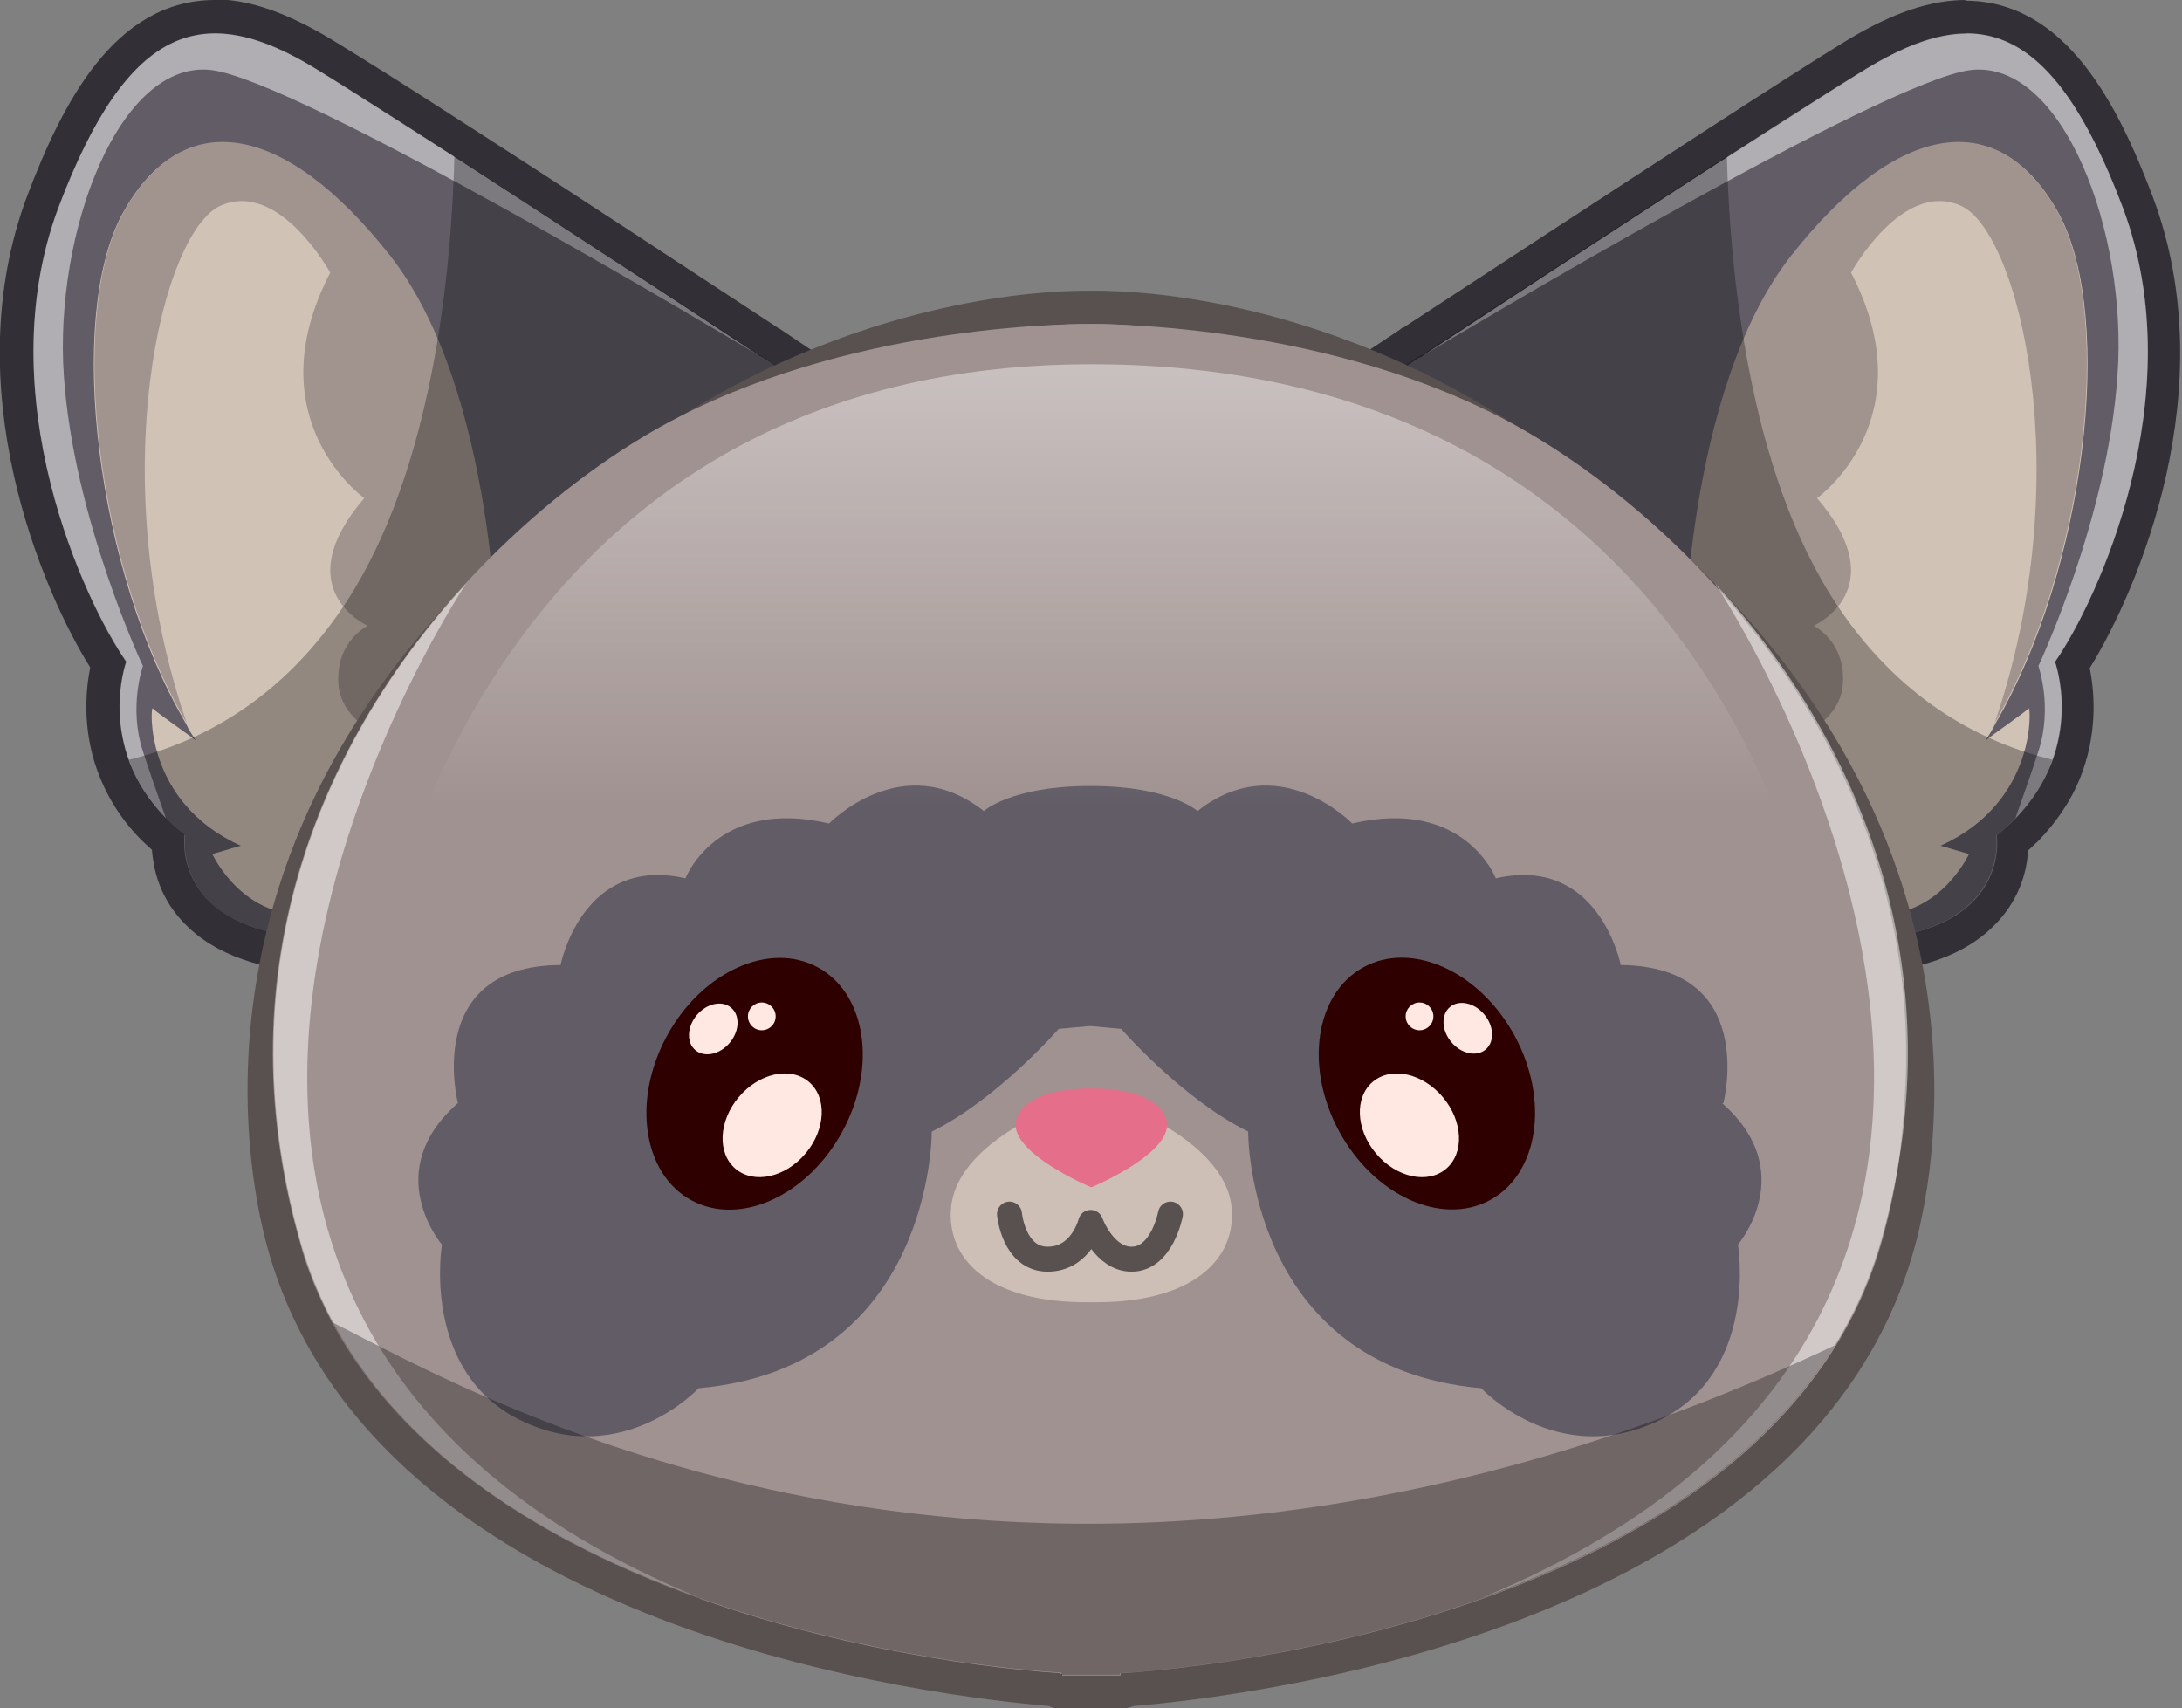 <?xml version="1.0" encoding="UTF-8"?>
<svg xmlns="http://www.w3.org/2000/svg" xmlns:xlink="http://www.w3.org/1999/xlink" viewBox="0 0 31.45 24.62">
  <rect x="0" y="0" width="31.45" height="24.62" fill="#808080" stroke="none"/>
  <defs>
    <style>
      .cls-1 {
        fill: #cebfb6;
      }

      .cls-2 {
        fill: none;
        stroke: #59514f;
        stroke-linecap: round;
        stroke-linejoin: round;
        stroke-width: .36px;
      }

      .cls-3 {
        fill: #ffe8e2;
      }

      .cls-4 {
        fill: #fff;
      }

      .cls-4, .cls-5, .cls-6 {
        mix-blend-mode: overlay;
      }

      .cls-4, .cls-6 {
        opacity: .5;
      }

      .cls-7 {
        fill: #59514f;
      }

      .cls-8 {
        fill: #a09290;
      }

      .cls-9 {
        fill: #d0c2b5;
      }

      .cls-10 {
        isolation: isolate;
      }

      .cls-11 {
        fill: #a1948f;
      }

      .cls-12 {
        fill: #2e0000;
      }

      .cls-13 {
        fill: #625c66;
      }

      .cls-14 {
        fill: #e56e8b;
      }

      .cls-5 {
        opacity: .3;
      }

      .cls-6 {
        fill: url(#linear-gradient);
      }

      .cls-15 {
        fill: #332f36;
      }
    </style>
    <linearGradient id="linear-gradient" x1="15.8" y1="4.2" x2="15.8" y2="11.62" gradientUnits="userSpaceOnUse">
      <stop offset="0" stop-color="#fff"/>
      <stop offset="1" stop-color="#fff" stop-opacity="0"/>
    </linearGradient>
  </defs>
  <g class="cls-10">
    <g id="Layer_2" data-name="Layer 2">
      <g id="Layer_1-2" data-name="Layer 1">
        <g>
          <g>
            <g>
              <path class="cls-13" d="M26.78,13.79c-2.25,0-6.93-7.09-7.45-7.9-.07-.11-.04-.26.07-.33,0,0,.36-.24.92-.61.01,0,.08-.04.09-.05,1.05-.7,2.88-1.9,4.36-2.85.85-.54,1.58-1.01,2-1.27.61-.37,1.11-.54,1.57-.54,1.02,0,1.79.82,2.48,2.67,1.02,2.72-.31,5.69-.94,6.66.06.24.16.81-.07,1.45-.12.33-.32.65-.59.93-.07.07-.14.13-.21.2,0,.2-.04.57-.32.91-.36.45-.99.69-1.86.73,0,0-.05,0-.05,0Z"/>
              <path class="cls-15" d="M28.34.48c.87,0,1.58.72,2.26,2.52,1.01,2.7-.38,5.67-.98,6.54,0,0,.24.65-.03,1.41-.1.27-.26.56-.53.84-.09.09-.18.17-.28.25,0,0,.23,1.41-1.95,1.51-.01,0-.03,0-.04,0-2.19,0-7.25-7.79-7.25-7.79,0,0,.36-.24.92-.61h0s0,0,.01,0c0,0,.01,0,.02-.01,1.1-.72,2.92-1.92,4.4-2.87.85-.54,1.58-1.01,2-1.27.53-.32,1.01-.51,1.45-.51M28.34,0c-.51,0-1.05.18-1.7.57-.43.26-1.16.73-2.01,1.28-1.48.96-3.3,2.15-4.4,2.87,0,0,0,0,0,0-.02,0-.04.02-.05.03-.56.37-.92.61-.92.61-.22.14-.28.44-.14.66.87,1.34,5.32,8.01,7.65,8.01,0,0,.06,0,.06,0,.94-.04,1.62-.32,2.03-.82.28-.34.36-.71.37-.95.05-.04.09-.09.14-.13.3-.31.52-.65.65-1.02.22-.62.16-1.18.1-1.48.7-1.13,1.94-4.04.91-6.79-.5-1.32-1.25-2.83-2.71-2.83h0Z"/>
            </g>
            <path class="cls-4" d="M20.5,5.13c.57-.34,6.63-3.96,7.9-4.12,1.33-.16,2.27,2.34,2.12,4.4-.14,2.07-1.14,4.19-1.14,4.19,0,0,.21.59,0,1.23-.12.37-.25.73-.33.96,1.01-1.04.57-2.25.57-2.25.6-.86,1.99-3.83.98-6.54C29.58.29,28.48.03,26.9.99c-1.18.72-4.68,3.01-6.4,4.14Z"/>
            <path class="cls-9" d="M24.27,9.49s.27.58.66,1.28c.57,1.03,1.4,2.32,2,2.4,1,.12,1.45-.86,1.45-.86l-.41-.12c1.4-.63,1.3-2.02,1.27-1.98s-.56.41-.62.46c.05-.08.1-.15.14-.24h0c1.29-2.2,1.73-5.83.92-7.34-.85-1.56-2.31-1.35-3.85.6-1.54,1.96-1.55,5.8-1.55,5.8Z"/>
            <path class="cls-11" d="M24.27,9.49s.27.58.66,1.28c.36.07.67,0,.67,0,0,0,.89-.25.96-.88.06-.64-.42-.87-.42-.87,0,0,1.18-.52.05-1.84,0,0,1.59-1.13.49-3.25,0,0,.73-1.33,1.57-.97.85.35,1.72,3.9.5,7.46h0c1.29-2.2,1.73-5.83.92-7.34-.85-1.56-2.31-1.35-3.85.6-1.54,1.96-1.55,5.8-1.55,5.8Z"/>
            <path class="cls-5" d="M19.53,5.76s5.13,7.89,7.29,7.79c2.17-.1,1.95-1.51,1.95-1.51.11-.08.2-.17.28-.25.27-.28.44-.57.53-.84-.94-.23-2.14-.79-3.09-2.21-1.31-1.95-1.56-4.93-1.6-6.49-1.48.96-3.31,2.15-4.4,2.87,0,0-.02,0-.02.01,0,0,0,0-.01,0h0c-.56.37-.92.61-.92.61Z"/>
          </g>
          <g>
            <g>
              <path class="cls-13" d="M4.61,13.79c-.87-.04-1.5-.28-1.86-.73-.28-.34-.32-.71-.32-.91-.07-.06-.14-.13-.21-.19-.27-.29-.47-.6-.59-.93-.23-.64-.13-1.21-.07-1.45-.63-.97-1.96-3.95-.94-6.66C1.31,1.07,2.08.24,3.1.24c.46,0,.96.17,1.57.54.42.26,1.16.73,2,1.27,1.48.96,3.31,2.15,4.4,2.88,0,0,.03.01.05.02.56.37.92.61.92.61.11.07.14.22.07.33-.53.81-5.2,7.9-7.45,7.9,0,0-.05,0-.05,0Z"/>
              <path class="cls-15" d="M3.1.48c.44,0,.92.18,1.45.51.42.26,1.15.73,2,1.27,1.48.96,3.31,2.15,4.4,2.87,0,0,.02,0,.02.01,0,0,0,0,.01,0h0c.56.37.92.61.92.61,0,0-5.06,7.79-7.25,7.79-.01,0-.03,0-.04,0-2.17-.1-1.95-1.51-1.95-1.51-.11-.08-.2-.17-.28-.25-.27-.28-.44-.57-.53-.84-.27-.76-.03-1.41-.03-1.41-.6-.86-1.99-3.83-.98-6.54C1.52,1.2,2.23.48,3.1.48M3.1,0C1.64,0,.89,1.51.39,2.83c-1.03,2.75.21,5.67.91,6.79-.06.31-.12.86.1,1.48.13.36.34.71.64,1.01.05.05.1.09.15.14.02.25.09.61.37.95.41.5,1.09.78,2.03.82,0,0,.06,0,.06,0,2.33,0,6.79-6.67,7.65-8.01.14-.22.08-.52-.14-.66,0,0-.36-.23-.92-.61-.02-.01-.04-.02-.05-.03-1.1-.72-2.92-1.92-4.4-2.87-.85-.55-1.58-1.01-2.01-1.27-.65-.39-1.19-.58-1.7-.58h0Z"/>
            </g>
            <path class="cls-4" d="M10.95,5.13c-.57-.34-6.63-3.96-7.9-4.12C1.72.85.78,3.34.92,5.41c.14,2.07,1.14,4.19,1.14,4.19,0,0-.21.59,0,1.23.12.37.25.73.33.96-1.01-1.04-.57-2.25-.57-2.25-.6-.86-1.99-3.83-.98-6.54C1.86.29,2.97.03,4.55.99c1.18.72,4.68,3.01,6.4,4.14Z"/>
            <path class="cls-9" d="M7.17,9.49s-.27.58-.66,1.28c-.57,1.03-1.4,2.32-2,2.4-1,.12-1.45-.86-1.45-.86l.41-.12c-1.4-.63-1.3-2.02-1.27-1.98s.56.41.62.46c-.05-.08-.1-.15-.14-.24h0c-1.29-2.2-1.73-5.83-.92-7.34.85-1.56,2.31-1.35,3.85.6,1.54,1.96,1.55,5.8,1.55,5.8Z"/>
            <path class="cls-11" d="M7.17,9.49s-.27.58-.66,1.28c-.36.07-.67,0-.67,0,0,0-.89-.25-.96-.88-.06-.64.42-.87.42-.87,0,0-1.18-.52-.05-1.84,0,0-1.59-1.13-.49-3.25,0,0-.73-1.33-1.57-.97-.85.35-1.72,3.9-.5,7.46h0c-1.29-2.2-1.73-5.83-.92-7.34.85-1.56,2.31-1.35,3.85.6,1.54,1.96,1.55,5.8,1.55,5.8Z"/>
            <path class="cls-5" d="M11.91,5.76s-5.13,7.89-7.29,7.79c-2.17-.1-1.95-1.51-1.95-1.51-.11-.08-.2-.17-.28-.25-.27-.28-.44-.57-.53-.84.94-.23,2.14-.79,3.09-2.21,1.31-1.95,1.56-4.93,1.6-6.49,1.48.96,3.31,2.15,4.4,2.87,0,0,.02,0,.02.01,0,0,0,0,.01,0h0c.56.37.92.61.92.61Z"/>
          </g>
          <g>
            <g>
              <path class="cls-8" d="M15.72,24.38c-.11,0-.22,0-.32,0-.04,0-.11-.01-.16-.03-1.18-.08-9.61-.88-11.15-6.42-1.87-6.71,4.71-11.05,6.05-11.85,2.56-1.53,4.87-1.65,5.52-1.65h.13c.65,0,2.96.12,5.52,1.65,1.34.8,7.92,5.14,6.05,11.85-1.52,5.46-9.73,6.31-11.1,6.42-.03.02-.07.04-.11.04h-.1c-.1,0-.21,0-.33,0Z"/>
              <path class="cls-7" d="M15.79,4.67c.61,0,2.88.11,5.4,1.62,2.95,1.77,7.5,6,5.94,11.58-1.33,4.79-8.15,6.06-10.98,6.25v.03s-.07,0-.1,0c-.09,0-.2,0-.32,0-.12,0-.22,0-.32,0-.04,0-.07,0-.1,0v-.03c-2.83-.19-9.65-1.46-10.98-6.25-1.56-5.58,2.99-9.81,5.94-11.58,2.52-1.51,4.79-1.62,5.4-1.62.02,0,.04,0,.06,0,.02,0,.04,0,.06,0M15.79,4.19h-.07s-.06,0-.06,0c-.66,0-3.03.12-5.65,1.69-7.78,4.66-6.49,10.91-6.15,12.12,1.55,5.55,9.73,6.46,11.26,6.59.05.03.11.04.18.04h.11c.1,0,.21,0,.33,0,.09,0,.2,0,.3,0h.11c.07,0,.13-.02.19-.04,1.56-.13,9.7-1.05,11.25-6.59.34-1.21,1.62-7.46-6.15-12.12-2.62-1.57-4.98-1.69-5.65-1.69h0Z"/>
            </g>
            <path class="cls-8" d="M27.12,17.86c-.15.55-.38,1.05-.67,1.51-2.18,3.55-7.81,4.56-10.32,4.73v.03c-.12,0-.26,0-.42,0-.16,0-.3,0-.42,0v-.03c-1.24-.08-3.23-.37-5.2-1.07,0,0-.01,0-.02,0-2.13-.76-4.23-2-5.29-3.98h0c-.19-.37-.36-.76-.47-1.19-1.11-3.97.38-7.25,2.4-9.45,0,0,0,0,0,0,.82-.89,1.72-1.61,2.57-2.12,2.62-1.57,5.93-1.62,6.42-1.62.49,0,3.81.05,6.42,1.62,2.95,1.77,6.53,6,4.98,11.58Z"/>
            <path class="cls-4" d="M10.08,23.03c-2.53-.9-5.01-2.48-5.76-5.17-1.11-3.97.38-7.25,2.4-9.45-.24.36-6.77,10.43,3.36,14.62Z"/>
            <path class="cls-4" d="M21.36,23.03c2.53-.9,5.01-2.48,5.76-5.17,1.11-3.97-.38-7.25-2.4-9.45.24.36,6.77,10.43-3.36,14.62Z"/>
          </g>
          <path class="cls-1" d="M15.74,18.77c1.46.02,2.09-.63,2.01-1.38s-1.09-1.23-1.09-1.23l-.92.05h-.02s-.92-.05-.92-.05c0,0-1.01.47-1.09,1.23s.55,1.4,2.01,1.38h.02Z"/>
          <path class="cls-13" d="M24.84,15.9s.51-1.97-1.48-1.99c0,0-.31-1.59-1.8-1.25,0,0-.45-1.17-2.07-.79,0,0-1.06-1.1-2.23-.18,0,0-.4-.36-1.52-.36h-.04c-1.12,0-1.52.36-1.52.36-1.17-.92-2.23.18-2.23.18-1.62-.38-2.07.79-2.07.79-1.49-.34-1.8,1.25-1.8,1.25-1.99.01-1.48,1.99-1.48,1.99-1.13.99-.23,2.04-.23,2.04,0,0-.31,1.84,1.15,2.54,1.46.7,2.55-.47,2.55-.47,3.38-.3,3.36-3.7,3.36-3.7.94-.46,1.83-1.48,1.83-1.48l.44-.04h.02l.44.04s.89,1.02,1.83,1.48c0,0-.02,3.4,3.36,3.7,0,0,1.09,1.17,2.55.47,1.46-.7,1.15-2.54,1.15-2.54,0,0,.9-1.05-.23-2.04Z"/>
          <path class="cls-5" d="M16.14,24.11v.03c-.12,0-.26,0-.42,0-.16,0-.3,0-.42,0v-.03c-1.24-.08-3.23-.37-5.2-1.07,0,0-.01,0-.02,0-2.13-.76-4.23-2-5.29-3.98,2.08,1.04,10.12,5.78,21.66.33-2.18,3.55-7.81,4.56-10.32,4.73Z"/>
          <path class="cls-14" d="M15.74,17.11s1.22-.51,1.07-.98-1.07-.44-1.07-.44h-.02s-.92-.03-1.07.44,1.07.98,1.07.98h.02Z"/>
          <path class="cls-2" d="M14.55,17.5s.06.65.55.65.62-.53.62-.53c0,0,.19.53.59.53.44,0,.56-.65.56-.65"/>
          <g>
            <ellipse class="cls-12" cx="10.88" cy="15.62" rx="1.91" ry="1.44" transform="translate(-8.04 17.75) rotate(-61.56)"/>
            <ellipse class="cls-3" cx="11.13" cy="16.22" rx=".82" ry=".63" transform="translate(-8.45 14.32) rotate(-50)"/>
            <ellipse class="cls-3" cx="10.28" cy="14.82" rx=".4" ry=".31" transform="translate(-7.68 13.18) rotate(-50)"/>
            <circle class="cls-3" cx="10.98" cy="14.65" r=".2"/>
          </g>
          <g>
            <ellipse class="cls-12" cx="20.57" cy="15.62" rx="1.44" ry="1.91" transform="translate(-4.96 11.68) rotate(-28.44)"/>
            <ellipse class="cls-3" cx="20.31" cy="16.22" rx=".63" ry=".82" transform="translate(-5.67 16.85) rotate(-40)"/>
            <ellipse class="cls-3" cx="21.16" cy="14.82" rx=".31" ry=".4" transform="translate(-4.58 17.07) rotate(-40)"/>
            <circle class="cls-3" cx="20.46" cy="14.65" r=".2"/>
          </g>
          <path class="cls-6" d="M5.41,14.08s1.28-8.83,10.32-8.83c9.22,0,10.47,8.49,10.47,8.49"/>
        </g>
      </g>
    </g>
  </g>
</svg>